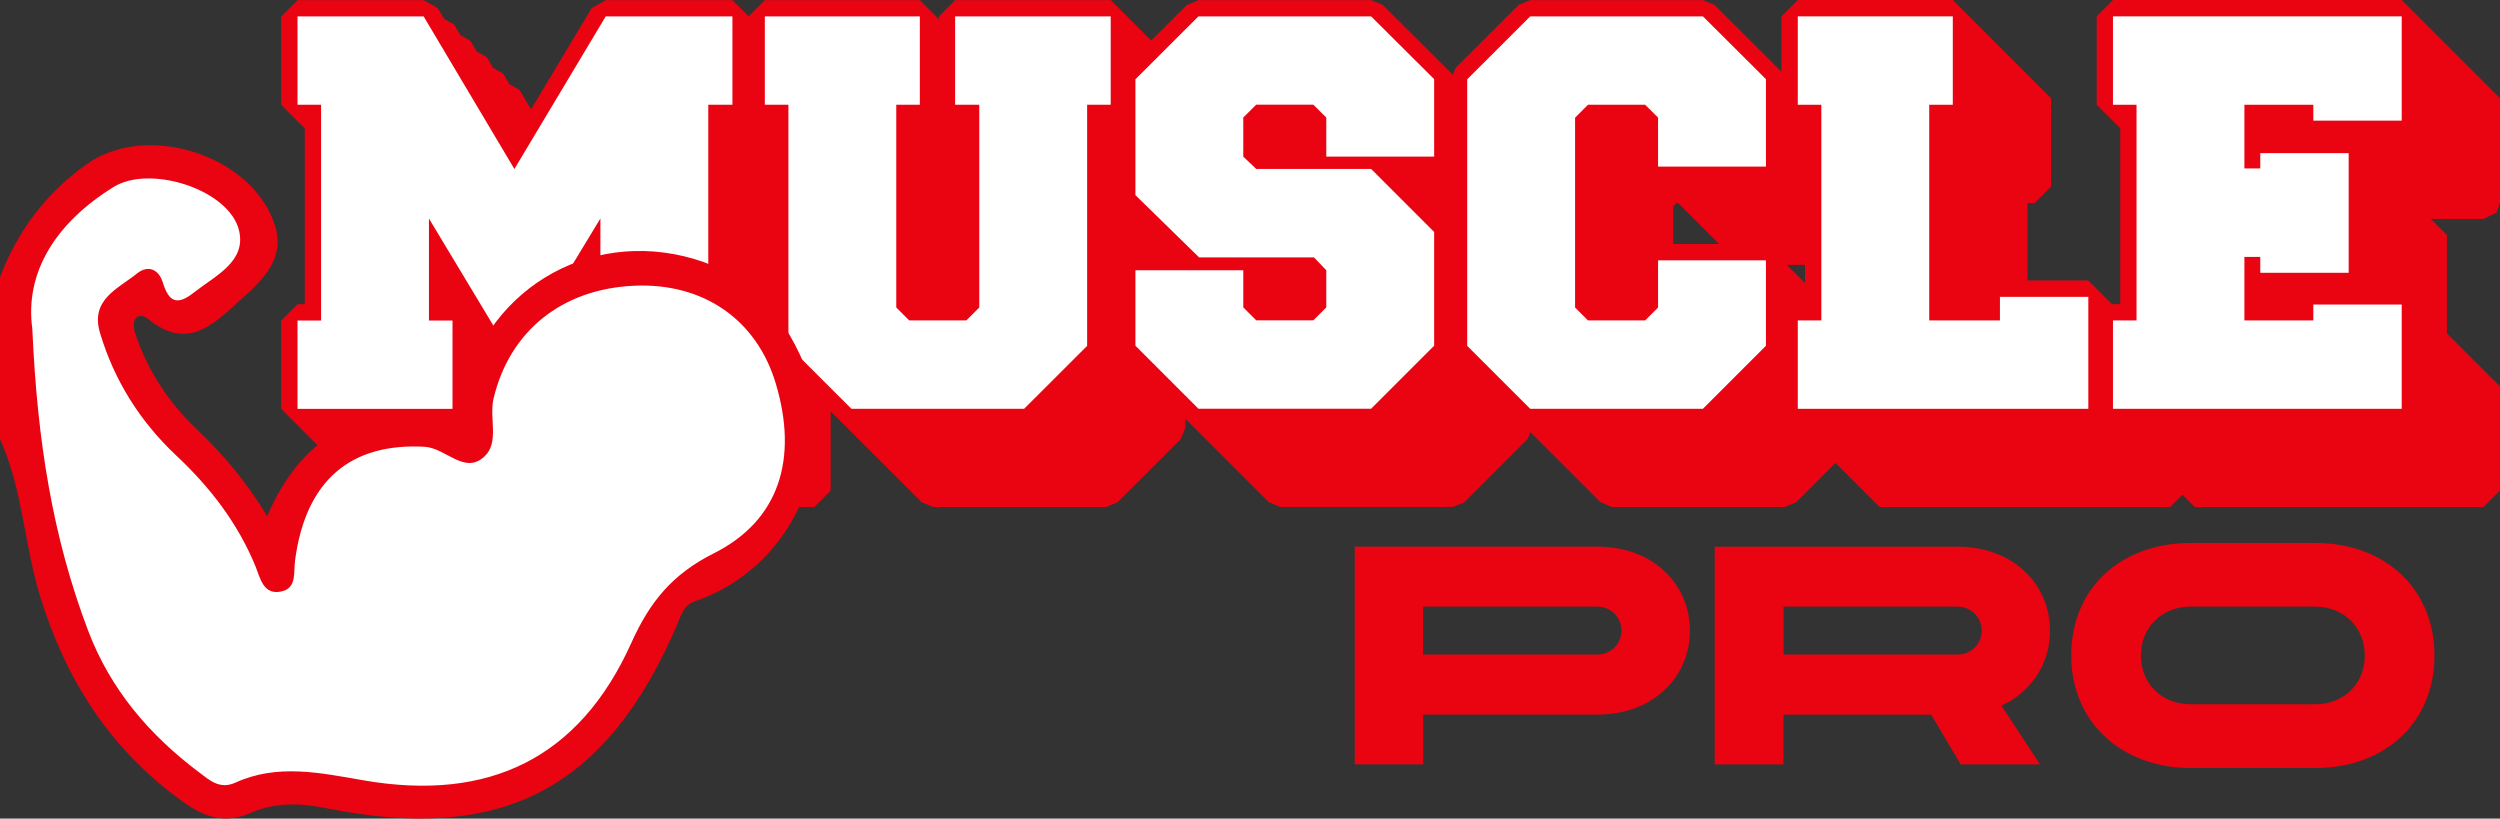 <?xml version="1.0" encoding="UTF-8"?><svg id="Calque_2" xmlns="http://www.w3.org/2000/svg" xmlns:xlink="http://www.w3.org/1999/xlink" viewBox="0 0 305.46 100.02"><rect x="0" y="0" width="305.46" height="100.02" fill="#333333" stroke="none"/><defs><style>.cls-1{fill:none;}.cls-1,.cls-2,.cls-3{stroke-width:0px;}.cls-4{stroke:#ea0311;stroke-linecap:round;stroke-linejoin:bevel;stroke-width:4px;}.cls-4,.cls-3{fill:#ea0311;}.cls-2{fill:#fff;}.cls-5{clip-path:url(#clippath);}</style><clipPath id="clippath"><path class="cls-1" d="M.1,17.53v82.76h99.66V17.53H.1ZM62.85,44.05l-2.35-3.91c2.4-3.67,5.68-6.43,9.54-7.94l-7.18,11.86ZM89.49,49.95h-19.01v-10.8h2.88v-7.94c1.24-.24,2.51-.36,3.79-.36,2.52,0,5.1.46,7.69,1.36.58.2,1.14.44,1.7.69v6.25h2.95v10.8Z"/></clipPath></defs><g id="Calque_1-2"><path class="cls-3" d="M206.48,77.05c0,5.66-4.48,10.26-11.28,10.26h-21.31v6.08h-8.36v-26.6h29.67c6.8,0,11.28,4.6,11.28,10.26ZM198.12,77.05c0-1.63-1.33-2.93-2.93-2.93h-21.31v5.85h21.31c1.6,0,2.93-1.29,2.93-2.93Z"/><path class="cls-3" d="M209.53,66.8h29.67c6.8,0,11.28,4.6,11.28,10.26,0,3.99-2.24,7.45-5.93,9.16l4.71,7.18h-9.69l-3.61-6.08h-18.05v6.08h-8.4v-26.6ZM239.2,79.98c1.6,0,2.93-1.29,2.93-2.93s-1.33-2.93-2.93-2.93h-21.28v5.85h21.28Z"/><path class="cls-3" d="M297.45,80.09c0,8.24-6.08,13.75-14.59,13.75h-15.2c-8.32,0-14.59-5.51-14.59-13.75s6.08-13.75,14.59-13.75h15.2c8.51,0,14.59,5.55,14.59,13.75ZM288.94,80.09c0-3.34-2.47-5.97-6.08-5.97h-15.2c-3.61,0-6.08,2.62-6.08,5.97s2.47,5.96,6.08,5.96h15.2c3.61,0,6.08-2.58,6.08-5.96Z"/><path class="cls-2" d="M62.85,44.05l-10.44-17.35v12.46h2.88v10.8h-18.94v-10.8h2.88V12.8h-2.88V2h15.41l11.09,18.65,11.16-18.65h15.48v10.8h-2.95v26.35h2.95v10.8h-19.01v-10.8h2.88v-12.46l-10.51,17.35Z"/><path class="cls-2" d="M132.83,42.26l-7.7,7.69h-21.1l-7.7-7.69V12.8h-2.88V2h18.94v10.8h-2.88v24.77l1.58,1.58h6.98l1.58-1.58V12.8h-2.95V2h19.01v10.8h-2.88v29.46Z"/><path class="cls-2" d="M160.55,31.45h-14.04l-7.78-7.61v-14.15l7.7-7.69h21.1l7.7,7.67v9.46h-13.18v-4.77l-1.58-1.57h-6.98l-1.58,1.57v4.78l1.58,1.5h14.04l7.7,7.7v13.9l-7.7,7.7h-21.1l-7.7-7.7v-9.22h13.18v4.54l1.58,1.58h6.98l1.58-1.58v-4.54l-1.51-1.58Z"/><path class="cls-2" d="M215.77,20.36h-13.18v-5.99l-1.58-1.57h-6.98l-1.58,1.58v23.19l1.58,1.58h6.98l1.58-1.58v-5.76h13.18v10.44l-7.7,7.7h-21.1l-7.7-7.69V9.69l7.7-7.69h21.1l7.7,7.67v10.69Z"/><path class="cls-2" d="M235.72,12.8v26.35h8.64v-2.88h10.8v13.68h-35.5v-10.8h2.88V12.8h-2.88V2h18.94v10.8h-2.88Z"/><path class="cls-2" d="M274.23,39.15h8.42v-1.94h10.8v12.74h-35.28v-10.8h2.88V12.8h-2.88V2h35.28v12.74h-10.8v-1.94h-8.42v7.78h1.94v-1.87h10.8v14.62h-10.8v-1.94h-1.94v7.78Z"/><path class="cls-4" d="M303.46,24.74v-12.74h-2v-2h-2v-2h-2v-2h-2v-2h-2v-2h-35.28v10.8h2v2h.88v24.35h-2.88v1.12h-1.02v-2h-2v-2h-9.44v-13.47h2.88v-10.8h-2v-2h-2v-2h-2v-2h-2v-2h-2v-2h-18.94v10.8h2v2h.88v1.65l-.77-.76h0s-2-2-2-2h0s-2-2-2-2h0s-2-2-2-2h0s-7.7-7.68-7.7-7.68h-21.1l-7.7,7.69v4.02l-.03-.03h0s-2-2-2-2h0s-2-2-2-2h0s-7.7-7.68-7.7-7.68h-21.1l-6.01,6h-.71v-2h-2v-2h-2v-2h-19.01v6h-.32v-2h-2v-2h-2v-2h-18.94v4h-1.96v-2h-2v-2h-15.48l-9.13,15.25-3.12-5.25h-.81l-1.19-2h-.81l-1.19-2h-.81l-1.19-2h-.81l-1.19-2h-.81l-1.19-2h-15.41v10.8h2v2h.88v24.35h-2.88v10.8h2v2h2v2h2v2h2v2h2v2h18.94v-10.8h-2v-2h-.88v-3.84l.44.73.4-.66,1.6,2.66.4-.66,1.6,2.66.4-.66,1.6,2.66.4-.66,1.6,2.66.4-.66,1.6,2.66,1.27-2.1h.36v2h2v2h2v2h2v2h19.01v-10.8h-2v-2h-.95v-4.68l1.79,1.79h0s2,2,2,2h0s2,2,2,2h0s2,2,2,2h0s2,2,2,2h0s7.7,7.69,7.7,7.69h21.1l7.7-7.69v-5.92l1.9,1.9,1.7,1.7.3.3,1.7,1.7.3.3,1.7,1.7,2,2,2,2,2,2h21.1l7.7-7.7v-4.02l.03.03h0s2,2,2,2h0s2,2,2,2h0s7.7,7.7,7.7,7.7h21.1l6-6h1.59v2h2v2h2v2h35.5v-4h1.02v2h2v2h35.28v-12.74h-2v-2h-2v-2h-2v-2h-.48v-12.5h-2v-2h-2v-1.96h10.48ZM222.54,30.36v8.79h-.77v-1.34h-2v-2h-2v-2h-2v-2h-13.18v5.76l-.15.15v-13.34l1.58-1.58h2.57v1.56h2v2h2v2h2v2h9.94ZM119.65,37.57l-.15.15v-14.92h.15v14.77ZM142.83,27.93l1.9,1.86v.04l2,1.96v.04l1.22,1.2h-5.13v-5.1ZM177.24,30.35l-1.22-1.22h3.25v3.25l-.03-.03-1.7-1.7-.3-.3ZM290.98,22.8h1.68v1.9h-1.68v-1.9Z"/><path class="cls-2" d="M97.76,49.13v9.46c-2.91,6.55-7.2,11.76-14.25,14.23-1.45.5-1.68,1.66-2.17,2.84-8.24,19.15-20.43,25.57-40.99,21.43-3.1-.63-6.06-.71-8.86.53-3.08,1.36-5.5.49-7.96-1.28-8.45-6.05-13.68-14.18-16.72-24.03-1.88-6.09-2.04-12.58-4.7-18.44v-18.95c2.05-5.4,5.38-9.84,10.15-13.22,7.06-5.02,16.98-.81,19.56,7.44,1.17,3.76-1.42,3.95-3.92,6.19-3.16,2.83-5.56,6.25-10.28,2.4-.59-.48-4.42.72-2.24,1.43.48.15-.55,2.75-.37,3.28,1.44,4.26,5.35,8.85,8.6,11.96,3.1,2.97,6.15,6.73,8.6,10.84,4.03-9.45,12.21-15.47,22.13-13.73,2.55.45,3.41-1.89,3.65-2.9,3.08-12.83,14.03-19.81,26.54-15.44,7.66,2.68,10.88,8.98,13.26,15.97Z"/><path class="cls-2" d="M62.85,44.05l-10.44-17.35v12.46h2.88v10.8h-18.94v-10.8h2.88V12.8h-2.88V2h15.41l11.09,18.65,11.16-18.65h15.48v10.8h-2.95v26.35h2.95v10.8h-19.01v-10.8h2.88v-12.46l-10.51,17.35Z"/><path class="cls-2" d="M132.83,42.26l-7.7,7.69h-21.1l-7.7-7.69V12.8h-2.88V2h18.94v10.8h-2.88v24.77l1.58,1.58h6.98l1.58-1.58V12.8h-2.95V2h19.01v10.8h-2.88v29.46Z"/><path class="cls-2" d="M160.55,31.45h-14.04l-7.78-7.61v-14.15l7.7-7.69h21.1l7.7,7.67v9.46h-13.18v-4.77l-1.58-1.57h-6.98l-1.58,1.57v4.78l1.58,1.5h14.04l7.7,7.7v13.9l-7.7,7.7h-21.1l-7.7-7.7v-9.22h13.18v4.54l1.58,1.58h6.98l1.58-1.58v-4.54l-1.51-1.58Z"/><path class="cls-2" d="M215.77,20.36h-13.18v-5.99l-1.58-1.57h-6.98l-1.58,1.58v23.19l1.58,1.58h6.98l1.58-1.58v-5.76h13.18v10.44l-7.7,7.7h-21.1l-7.7-7.69V9.69l7.7-7.69h21.1l7.7,7.67v10.69Z"/><path class="cls-2" d="M235.72,12.8v26.35h8.64v-2.88h10.8v13.68h-35.5v-10.8h2.88V12.8h-2.88V2h18.94v10.8h-2.88Z"/><path class="cls-2" d="M274.23,39.15h8.42v-1.94h10.8v12.74h-35.28v-10.8h2.88V12.8h-2.88V2h35.28v12.74h-10.8v-1.94h-8.42v7.78h1.94v-1.87h10.8v14.62h-10.8v-1.94h-1.94v7.78Z"/><g class="cls-5"><path class="cls-2" d="M97.76,49.13v9.46c-2.91,6.55-7.2,11.76-14.25,14.23-1.45.5-1.68,1.66-2.17,2.84-8.24,19.15-20.43,25.57-40.99,21.43-3.1-.63-6.06-.71-8.86.53-3.08,1.36-5.5.49-7.96-1.28-8.45-6.05-13.68-14.18-16.72-24.03-1.88-6.09-2.04-12.58-4.7-18.44v-18.95c2.05-5.4,5.38-9.84,10.15-13.22,7.06-5.02,16.98-.81,19.56,7.44,1.17,3.76-1.42,3.95-3.92,6.19-3.16,2.83-5.56,6.25-10.28,2.4-.59-.48-4.42.72-2.24,1.43.48.15-.55,2.75-.37,3.28,1.44,4.26,5.35,8.85,8.6,11.96,3.1,2.97,6.15,6.73,8.6,10.84,4.03-9.45,12.21-15.47,22.13-13.73,2.55.45,3.41-1.89,3.65-2.9,3.08-12.83,14.03-19.81,26.54-15.44,7.66,2.68,10.88,8.98,13.26,15.97Z"/></g><path class="cls-3" d="M86.02,32.03c-13.06-4.57-26.35,2.73-29.57,16.12-.25,1.05.71,3.49-1.95,3.02-10.36-1.82-17.65,2.05-21.86,11.91-2.55-4.29-5.46-7.64-8.7-10.74-3.39-3.25-5.9-7.08-7.4-11.53-.18-.55-.29-1.33-.04-1.79.36-.62,1.03-.51,1.65-.01,4.92,4.02,8.17.37,11.47-2.58,2.61-2.34,5.21-4.92,3.99-8.84-2.69-8.62-15.65-12.77-23.02-7.53-4.97,3.53-8.45,8.16-10.59,13.8v19.78c2.78,6.12,2.95,12.89,4.91,19.25,3.17,10.28,8.63,18.76,17.45,25.08,2.57,1.85,5.09,2.76,8.31,1.34,2.92-1.29,6.01-1.21,9.25-.55,21.46,4.32,34.19-2.38,42.79-22.37.52-1.23.76-2.44,2.27-2.96.41-.14.81-.29,1.2-.45,8.41-3.44,13.68-11.89,13.68-20.98v-3.29c-2.48-7.3-5.84-13.87-13.84-16.67ZM87.23,67.6c-5.09,2.55-7.84,5.94-10.1,10.97-6.33,14.06-17.37,19.44-32.74,16.77-5.25-.91-10.48-2.06-15.64.29-1.92.87-3.19-.33-4.47-1.3-6.06-4.56-10.79-10.1-13.52-17.29-4.31-11.37-6.21-23.14-6.81-36.85-.95-6.88,2.84-12.96,9.94-17.35,4.46-2.76,14.17.32,15.33,5.37.86,3.78-2.92,5.48-5.51,7.52-2.13,1.69-3.1,1.12-3.84-1.28-.45-1.45-1.72-2.16-3.12-1.04-2.34,1.89-5.76,3.18-4.52,7.3,1.75,5.81,4.88,10.78,9.3,14.94,4.15,3.89,7.53,8.28,9.7,13.57.57,1.41.95,3.58,3.22,3.03,1.83-.44,1.41-2.32,1.6-3.75,1.28-9.8,6.8-14.42,15.85-13.91,2.58.15,4.87,3.45,7.29,1.19,1.86-1.73.55-4.71,1.12-7.1,1.95-8.19,8.32-13.38,17.19-13.77,8.44-.37,14.95,4.13,17.29,11.95,2.74,9.15.46,16.72-7.56,20.74Z"/></g></svg>